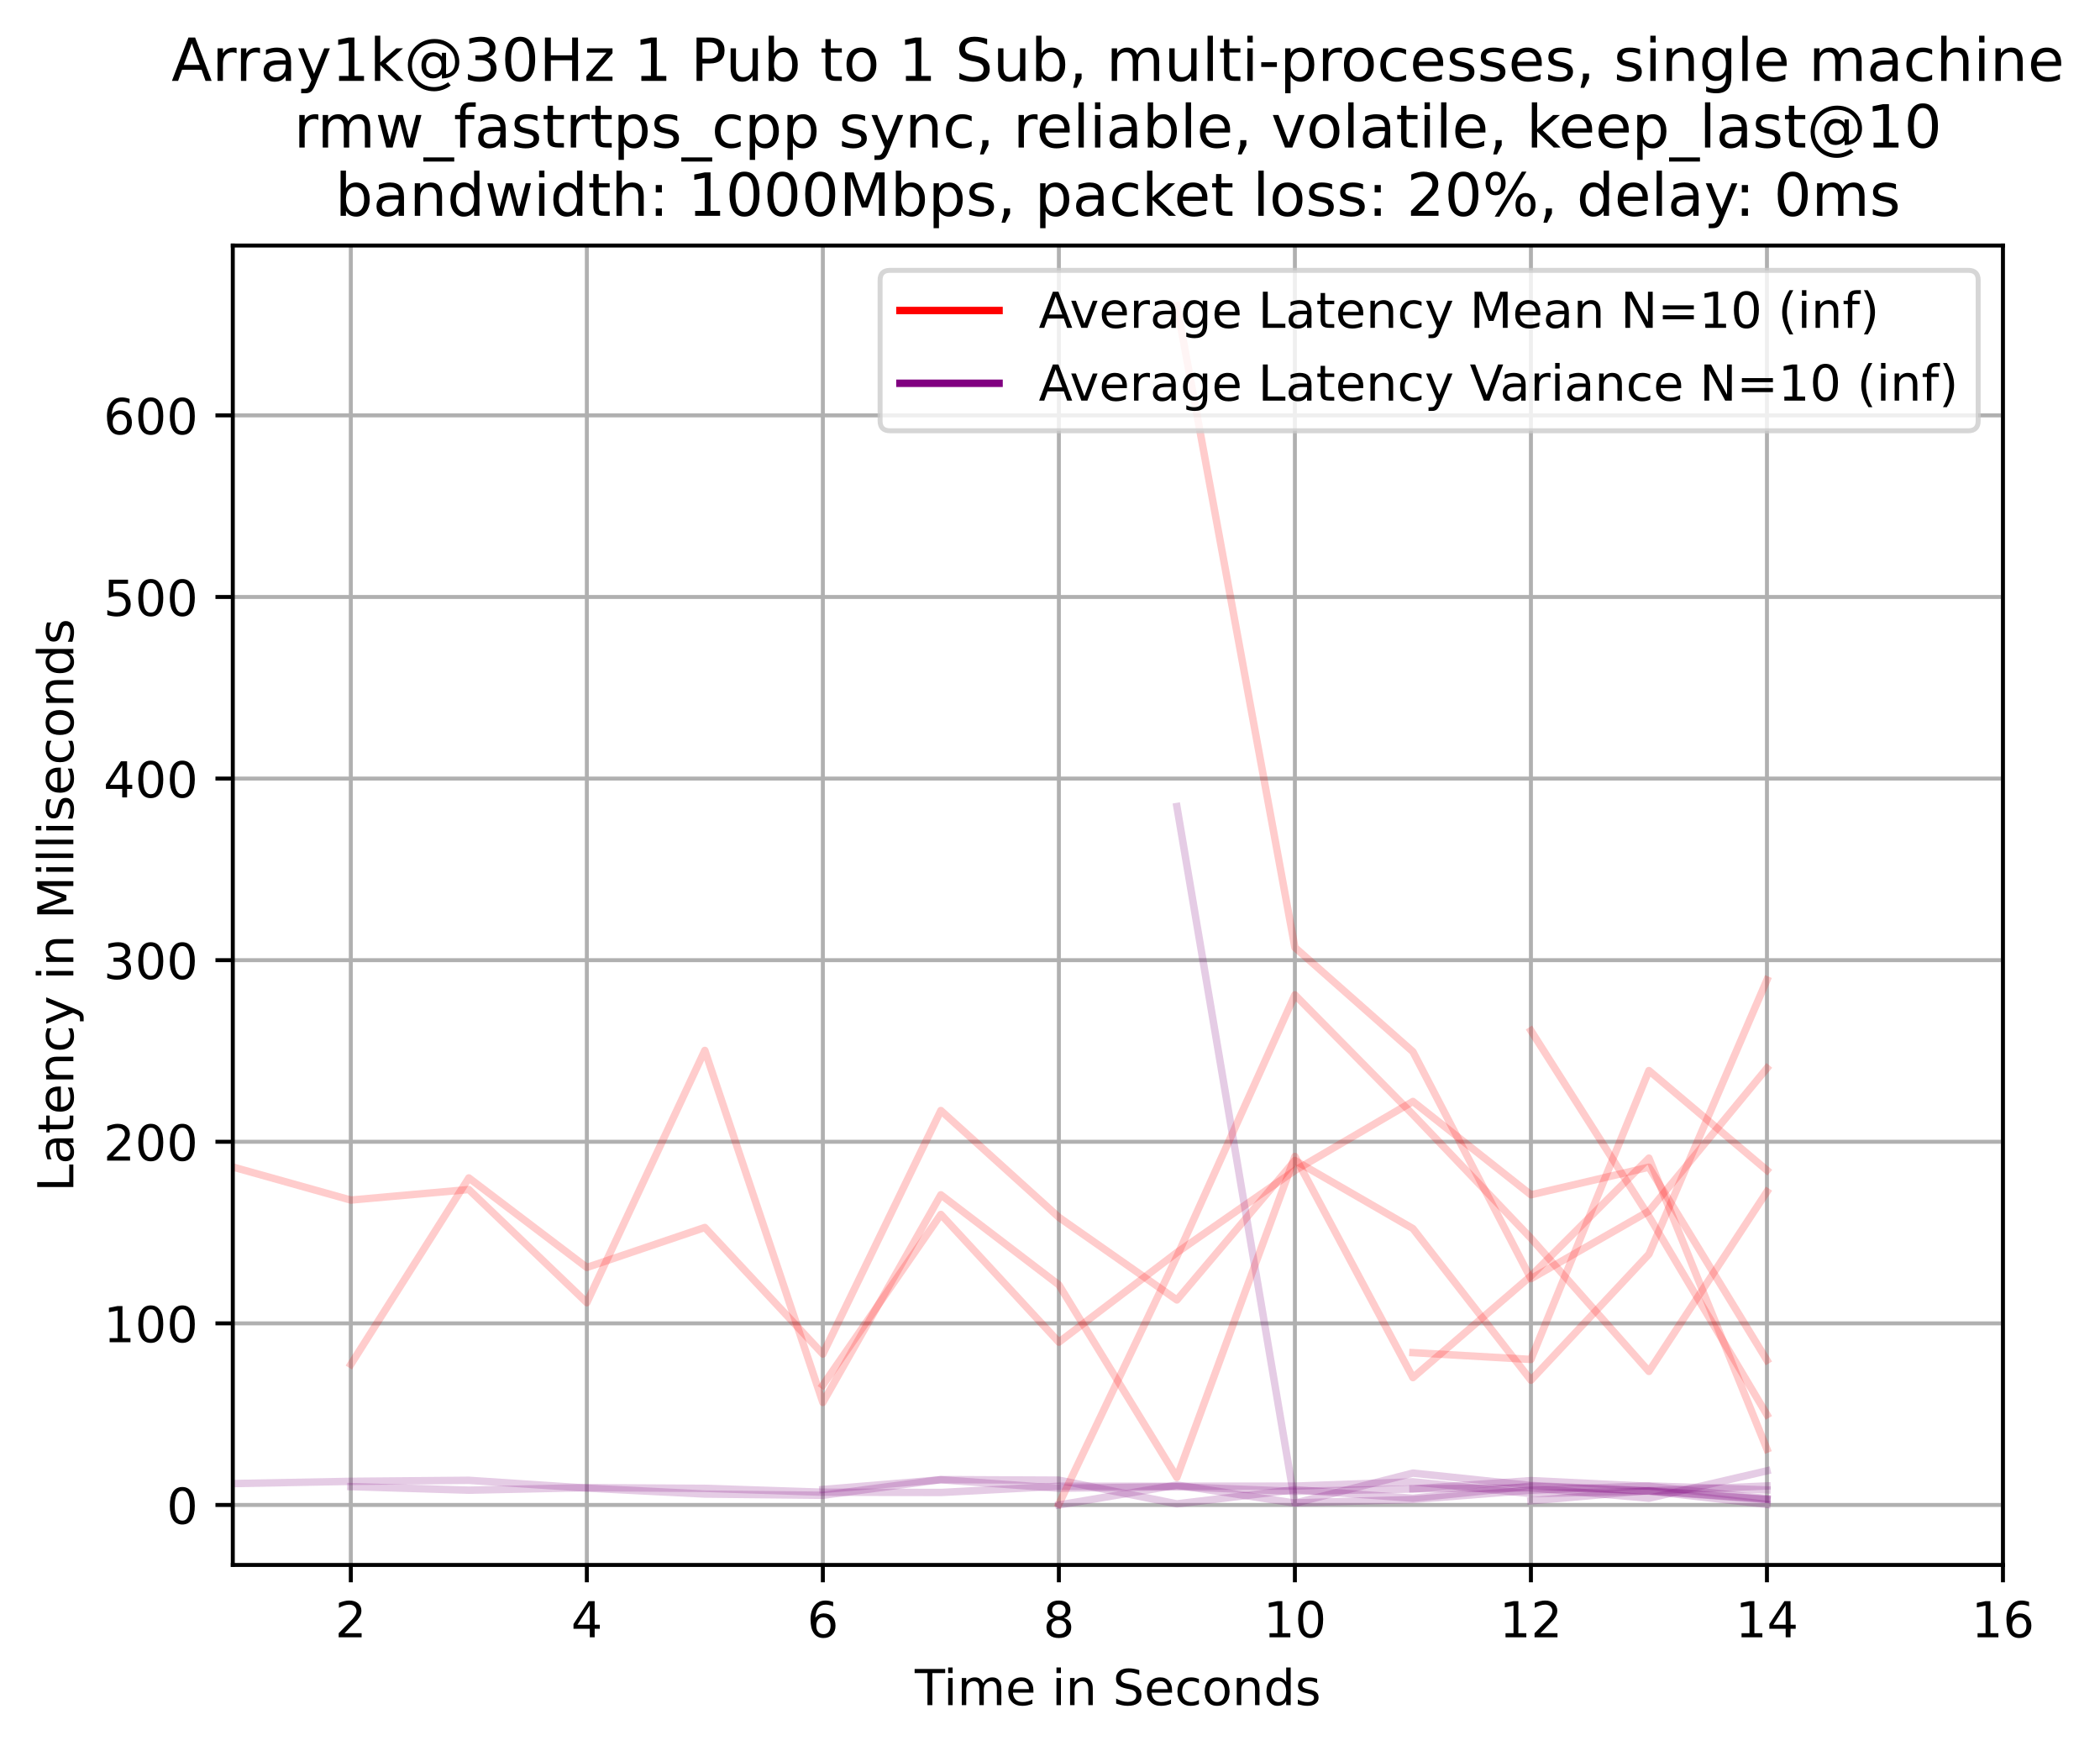 <?xml version="1.0" encoding="utf-8" standalone="no"?>
<!DOCTYPE svg PUBLIC "-//W3C//DTD SVG 1.1//EN"
  "http://www.w3.org/Graphics/SVG/1.1/DTD/svg11.dtd">
<!-- Created with matplotlib (https://matplotlib.org/) -->
<svg height="353.195pt" version="1.1" viewBox="0 0 423.663 353.195" width="423.663pt" xmlns="http://www.w3.org/2000/svg" xmlns:xlink="http://www.w3.org/1999/xlink">
 <defs>
  <style type="text/css">*{stroke-linecap:butt;stroke-linejoin:round;}</style>
 </defs>
 <g id="figure_1">
  <g id="patch_1">
   <path d="M 0 353.195 
L 423.663 353.195 
L 423.663 0 
L 0 0 
z
" style="fill:#ffffff;"/>
  </g>
  <g id="axes_1">
   <g id="patch_2">
    <path d="M 46.966 315.639 
L 404.086 315.639 
L 404.086 49.527 
L 46.966 49.527 
z
" style="fill:#ffffff;"/>
   </g>
   <g id="matplotlib.axis_1">
    <g id="xtick_1">
     <g id="line2d_1">
      <path clip-path="url(#p20bcaab1b9)" d="M 70.774 315.639 
L 70.774 49.527 
" style="fill:none;stroke:#b0b0b0;stroke-linecap:square;stroke-width:0.8;"/>
     </g>
     <g id="line2d_2">
      <defs>
       <path d="M 0 0 
L 0 3.5 
" id="md59aaf7b77" style="stroke:#000000;stroke-width:0.8;"/>
      </defs>
      <g>
       <use style="stroke:#000000;stroke-width:0.8;" x="70.774" xlink:href="#md59aaf7b77" y="315.639"/>
      </g>
     </g>
     <g id="text_1">
      <!-- 2 -->
      <g transform="translate(67.592 330.237)scale(0.1 -0.1)">
       <defs>
        <path d="M 19.188 8.297 
L 53.609 8.297 
L 53.609 0 
L 7.328 0 
L 7.328 8.297 
Q 12.938 14.109 22.625 23.891 
Q 32.328 33.688 34.812 36.531 
Q 39.547 41.844 41.422 45.531 
Q 43.312 49.219 43.312 52.781 
Q 43.312 58.594 39.234 62.25 
Q 35.156 65.922 28.609 65.922 
Q 23.969 65.922 18.812 64.312 
Q 13.672 62.703 7.812 59.422 
L 7.812 69.391 
Q 13.766 71.781 18.938 73 
Q 24.125 74.219 28.422 74.219 
Q 39.75 74.219 46.484 68.547 
Q 53.219 62.891 53.219 53.422 
Q 53.219 48.922 51.531 44.891 
Q 49.859 40.875 45.406 35.406 
Q 44.188 33.984 37.641 27.219 
Q 31.109 20.453 19.188 8.297 
z
" id="DejaVuSans-50"/>
       </defs>
       <use xlink:href="#DejaVuSans-50"/>
      </g>
     </g>
    </g>
    <g id="xtick_2">
     <g id="line2d_3">
      <path clip-path="url(#p20bcaab1b9)" d="M 118.39 315.639 
L 118.39 49.527 
" style="fill:none;stroke:#b0b0b0;stroke-linecap:square;stroke-width:0.8;"/>
     </g>
     <g id="line2d_4">
      <g>
       <use style="stroke:#000000;stroke-width:0.8;" x="118.39" xlink:href="#md59aaf7b77" y="315.639"/>
      </g>
     </g>
     <g id="text_2">
      <!-- 4 -->
      <g transform="translate(115.208 330.237)scale(0.1 -0.1)">
       <defs>
        <path d="M 37.797 64.312 
L 12.891 25.391 
L 37.797 25.391 
z
M 35.203 72.906 
L 47.609 72.906 
L 47.609 25.391 
L 58.016 25.391 
L 58.016 17.188 
L 47.609 17.188 
L 47.609 0 
L 37.797 0 
L 37.797 17.188 
L 4.891 17.188 
L 4.891 26.703 
z
" id="DejaVuSans-52"/>
       </defs>
       <use xlink:href="#DejaVuSans-52"/>
      </g>
     </g>
    </g>
    <g id="xtick_3">
     <g id="line2d_5">
      <path clip-path="url(#p20bcaab1b9)" d="M 166.006 315.639 
L 166.006 49.527 
" style="fill:none;stroke:#b0b0b0;stroke-linecap:square;stroke-width:0.8;"/>
     </g>
     <g id="line2d_6">
      <g>
       <use style="stroke:#000000;stroke-width:0.8;" x="166.006" xlink:href="#md59aaf7b77" y="315.639"/>
      </g>
     </g>
     <g id="text_3">
      <!-- 6 -->
      <g transform="translate(162.824 330.237)scale(0.1 -0.1)">
       <defs>
        <path d="M 33.016 40.375 
Q 26.375 40.375 22.484 35.828 
Q 18.609 31.297 18.609 23.391 
Q 18.609 15.531 22.484 10.953 
Q 26.375 6.391 33.016 6.391 
Q 39.656 6.391 43.531 10.953 
Q 47.406 15.531 47.406 23.391 
Q 47.406 31.297 43.531 35.828 
Q 39.656 40.375 33.016 40.375 
z
M 52.594 71.297 
L 52.594 62.312 
Q 48.875 64.062 45.094 64.984 
Q 41.312 65.922 37.594 65.922 
Q 27.828 65.922 22.672 59.328 
Q 17.531 52.734 16.797 39.406 
Q 19.672 43.656 24.016 45.922 
Q 28.375 48.188 33.594 48.188 
Q 44.578 48.188 50.953 41.516 
Q 57.328 34.859 57.328 23.391 
Q 57.328 12.156 50.688 5.359 
Q 44.047 -1.422 33.016 -1.422 
Q 20.359 -1.422 13.672 8.266 
Q 6.984 17.969 6.984 36.375 
Q 6.984 53.656 15.188 63.938 
Q 23.391 74.219 37.203 74.219 
Q 40.922 74.219 44.703 73.484 
Q 48.484 72.75 52.594 71.297 
z
" id="DejaVuSans-54"/>
       </defs>
       <use xlink:href="#DejaVuSans-54"/>
      </g>
     </g>
    </g>
    <g id="xtick_4">
     <g id="line2d_7">
      <path clip-path="url(#p20bcaab1b9)" d="M 213.622 315.639 
L 213.622 49.527 
" style="fill:none;stroke:#b0b0b0;stroke-linecap:square;stroke-width:0.8;"/>
     </g>
     <g id="line2d_8">
      <g>
       <use style="stroke:#000000;stroke-width:0.8;" x="213.622" xlink:href="#md59aaf7b77" y="315.639"/>
      </g>
     </g>
     <g id="text_4">
      <!-- 8 -->
      <g transform="translate(210.44 330.237)scale(0.1 -0.1)">
       <defs>
        <path d="M 31.781 34.625 
Q 24.75 34.625 20.719 30.859 
Q 16.703 27.094 16.703 20.516 
Q 16.703 13.922 20.719 10.156 
Q 24.75 6.391 31.781 6.391 
Q 38.812 6.391 42.859 10.172 
Q 46.922 13.969 46.922 20.516 
Q 46.922 27.094 42.891 30.859 
Q 38.875 34.625 31.781 34.625 
z
M 21.922 38.812 
Q 15.578 40.375 12.031 44.719 
Q 8.5 49.078 8.5 55.328 
Q 8.5 64.062 14.719 69.141 
Q 20.953 74.219 31.781 74.219 
Q 42.672 74.219 48.875 69.141 
Q 55.078 64.062 55.078 55.328 
Q 55.078 49.078 51.531 44.719 
Q 48 40.375 41.703 38.812 
Q 48.828 37.156 52.797 32.312 
Q 56.781 27.484 56.781 20.516 
Q 56.781 9.906 50.312 4.234 
Q 43.844 -1.422 31.781 -1.422 
Q 19.734 -1.422 13.25 4.234 
Q 6.781 9.906 6.781 20.516 
Q 6.781 27.484 10.781 32.312 
Q 14.797 37.156 21.922 38.812 
z
M 18.312 54.391 
Q 18.312 48.734 21.844 45.562 
Q 25.391 42.391 31.781 42.391 
Q 38.141 42.391 41.719 45.562 
Q 45.312 48.734 45.312 54.391 
Q 45.312 60.062 41.719 63.234 
Q 38.141 66.406 31.781 66.406 
Q 25.391 66.406 21.844 63.234 
Q 18.312 60.062 18.312 54.391 
z
" id="DejaVuSans-56"/>
       </defs>
       <use xlink:href="#DejaVuSans-56"/>
      </g>
     </g>
    </g>
    <g id="xtick_5">
     <g id="line2d_9">
      <path clip-path="url(#p20bcaab1b9)" d="M 261.238 315.639 
L 261.238 49.527 
" style="fill:none;stroke:#b0b0b0;stroke-linecap:square;stroke-width:0.8;"/>
     </g>
     <g id="line2d_10">
      <g>
       <use style="stroke:#000000;stroke-width:0.8;" x="261.238" xlink:href="#md59aaf7b77" y="315.639"/>
      </g>
     </g>
     <g id="text_5">
      <!-- 10 -->
      <g transform="translate(254.875 330.237)scale(0.1 -0.1)">
       <defs>
        <path d="M 12.406 8.297 
L 28.516 8.297 
L 28.516 63.922 
L 10.984 60.406 
L 10.984 69.391 
L 28.422 72.906 
L 38.281 72.906 
L 38.281 8.297 
L 54.391 8.297 
L 54.391 0 
L 12.406 0 
z
" id="DejaVuSans-49"/>
        <path d="M 31.781 66.406 
Q 24.172 66.406 20.328 58.906 
Q 16.5 51.422 16.5 36.375 
Q 16.5 21.391 20.328 13.891 
Q 24.172 6.391 31.781 6.391 
Q 39.453 6.391 43.281 13.891 
Q 47.125 21.391 47.125 36.375 
Q 47.125 51.422 43.281 58.906 
Q 39.453 66.406 31.781 66.406 
z
M 31.781 74.219 
Q 44.047 74.219 50.516 64.516 
Q 56.984 54.828 56.984 36.375 
Q 56.984 17.969 50.516 8.266 
Q 44.047 -1.422 31.781 -1.422 
Q 19.531 -1.422 13.062 8.266 
Q 6.594 17.969 6.594 36.375 
Q 6.594 54.828 13.062 64.516 
Q 19.531 74.219 31.781 74.219 
z
" id="DejaVuSans-48"/>
       </defs>
       <use xlink:href="#DejaVuSans-49"/>
       <use x="63.623" xlink:href="#DejaVuSans-48"/>
      </g>
     </g>
    </g>
    <g id="xtick_6">
     <g id="line2d_11">
      <path clip-path="url(#p20bcaab1b9)" d="M 308.854 315.639 
L 308.854 49.527 
" style="fill:none;stroke:#b0b0b0;stroke-linecap:square;stroke-width:0.8;"/>
     </g>
     <g id="line2d_12">
      <g>
       <use style="stroke:#000000;stroke-width:0.8;" x="308.854" xlink:href="#md59aaf7b77" y="315.639"/>
      </g>
     </g>
     <g id="text_6">
      <!-- 12 -->
      <g transform="translate(302.491 330.237)scale(0.1 -0.1)">
       <use xlink:href="#DejaVuSans-49"/>
       <use x="63.623" xlink:href="#DejaVuSans-50"/>
      </g>
     </g>
    </g>
    <g id="xtick_7">
     <g id="line2d_13">
      <path clip-path="url(#p20bcaab1b9)" d="M 356.47 315.639 
L 356.47 49.527 
" style="fill:none;stroke:#b0b0b0;stroke-linecap:square;stroke-width:0.8;"/>
     </g>
     <g id="line2d_14">
      <g>
       <use style="stroke:#000000;stroke-width:0.8;" x="356.47" xlink:href="#md59aaf7b77" y="315.639"/>
      </g>
     </g>
     <g id="text_7">
      <!-- 14 -->
      <g transform="translate(350.107 330.237)scale(0.1 -0.1)">
       <use xlink:href="#DejaVuSans-49"/>
       <use x="63.623" xlink:href="#DejaVuSans-52"/>
      </g>
     </g>
    </g>
    <g id="xtick_8">
     <g id="line2d_15">
      <path clip-path="url(#p20bcaab1b9)" d="M 404.086 315.639 
L 404.086 49.527 
" style="fill:none;stroke:#b0b0b0;stroke-linecap:square;stroke-width:0.8;"/>
     </g>
     <g id="line2d_16">
      <g>
       <use style="stroke:#000000;stroke-width:0.8;" x="404.086" xlink:href="#md59aaf7b77" y="315.639"/>
      </g>
     </g>
     <g id="text_8">
      <!-- 16 -->
      <g transform="translate(397.723 330.237)scale(0.1 -0.1)">
       <use xlink:href="#DejaVuSans-49"/>
       <use x="63.623" xlink:href="#DejaVuSans-54"/>
      </g>
     </g>
    </g>
    <g id="text_9">
     <!-- Time in Seconds -->
     <g transform="translate(184.549 343.915)scale(0.1 -0.1)">
      <defs>
       <path d="M -0.297 72.906 
L 61.375 72.906 
L 61.375 64.594 
L 35.5 64.594 
L 35.5 0 
L 25.594 0 
L 25.594 64.594 
L -0.297 64.594 
z
" id="DejaVuSans-84"/>
       <path d="M 9.422 54.688 
L 18.406 54.688 
L 18.406 0 
L 9.422 0 
z
M 9.422 75.984 
L 18.406 75.984 
L 18.406 64.594 
L 9.422 64.594 
z
" id="DejaVuSans-105"/>
       <path d="M 52 44.188 
Q 55.375 50.25 60.062 53.125 
Q 64.75 56 71.094 56 
Q 79.641 56 84.281 50.016 
Q 88.922 44.047 88.922 33.016 
L 88.922 0 
L 79.891 0 
L 79.891 32.719 
Q 79.891 40.578 77.094 44.375 
Q 74.312 48.188 68.609 48.188 
Q 61.625 48.188 57.562 43.547 
Q 53.516 38.922 53.516 30.906 
L 53.516 0 
L 44.484 0 
L 44.484 32.719 
Q 44.484 40.625 41.703 44.406 
Q 38.922 48.188 33.109 48.188 
Q 26.219 48.188 22.156 43.531 
Q 18.109 38.875 18.109 30.906 
L 18.109 0 
L 9.078 0 
L 9.078 54.688 
L 18.109 54.688 
L 18.109 46.188 
Q 21.188 51.219 25.484 53.609 
Q 29.781 56 35.688 56 
Q 41.656 56 45.828 52.969 
Q 50 49.953 52 44.188 
z
" id="DejaVuSans-109"/>
       <path d="M 56.203 29.594 
L 56.203 25.203 
L 14.891 25.203 
Q 15.484 15.922 20.484 11.062 
Q 25.484 6.203 34.422 6.203 
Q 39.594 6.203 44.453 7.469 
Q 49.312 8.734 54.109 11.281 
L 54.109 2.781 
Q 49.266 0.734 44.188 -0.344 
Q 39.109 -1.422 33.891 -1.422 
Q 20.797 -1.422 13.156 6.188 
Q 5.516 13.812 5.516 26.812 
Q 5.516 40.234 12.766 48.109 
Q 20.016 56 32.328 56 
Q 43.359 56 49.781 48.891 
Q 56.203 41.797 56.203 29.594 
z
M 47.219 32.234 
Q 47.125 39.594 43.094 43.984 
Q 39.062 48.391 32.422 48.391 
Q 24.906 48.391 20.391 44.141 
Q 15.875 39.891 15.188 32.172 
z
" id="DejaVuSans-101"/>
       <path id="DejaVuSans-32"/>
       <path d="M 54.891 33.016 
L 54.891 0 
L 45.906 0 
L 45.906 32.719 
Q 45.906 40.484 42.875 44.328 
Q 39.844 48.188 33.797 48.188 
Q 26.516 48.188 22.312 43.547 
Q 18.109 38.922 18.109 30.906 
L 18.109 0 
L 9.078 0 
L 9.078 54.688 
L 18.109 54.688 
L 18.109 46.188 
Q 21.344 51.125 25.703 53.562 
Q 30.078 56 35.797 56 
Q 45.219 56 50.047 50.172 
Q 54.891 44.344 54.891 33.016 
z
" id="DejaVuSans-110"/>
       <path d="M 53.516 70.516 
L 53.516 60.891 
Q 47.906 63.578 42.922 64.891 
Q 37.938 66.219 33.297 66.219 
Q 25.25 66.219 20.875 63.094 
Q 16.5 59.969 16.5 54.203 
Q 16.5 49.359 19.406 46.891 
Q 22.312 44.438 30.422 42.922 
L 36.375 41.703 
Q 47.406 39.594 52.656 34.297 
Q 57.906 29 57.906 20.125 
Q 57.906 9.516 50.797 4.047 
Q 43.703 -1.422 29.984 -1.422 
Q 24.812 -1.422 18.969 -0.25 
Q 13.141 0.922 6.891 3.219 
L 6.891 13.375 
Q 12.891 10.016 18.656 8.297 
Q 24.422 6.594 29.984 6.594 
Q 38.422 6.594 43.016 9.906 
Q 47.609 13.234 47.609 19.391 
Q 47.609 24.75 44.312 27.781 
Q 41.016 30.812 33.5 32.328 
L 27.484 33.5 
Q 16.453 35.688 11.516 40.375 
Q 6.594 45.062 6.594 53.422 
Q 6.594 63.094 13.406 68.656 
Q 20.219 74.219 32.172 74.219 
Q 37.312 74.219 42.625 73.281 
Q 47.953 72.359 53.516 70.516 
z
" id="DejaVuSans-83"/>
       <path d="M 48.781 52.594 
L 48.781 44.188 
Q 44.969 46.297 41.141 47.344 
Q 37.312 48.391 33.406 48.391 
Q 24.656 48.391 19.812 42.844 
Q 14.984 37.312 14.984 27.297 
Q 14.984 17.281 19.812 11.734 
Q 24.656 6.203 33.406 6.203 
Q 37.312 6.203 41.141 7.25 
Q 44.969 8.297 48.781 10.406 
L 48.781 2.094 
Q 45.016 0.344 40.984 -0.531 
Q 36.969 -1.422 32.422 -1.422 
Q 20.062 -1.422 12.781 6.344 
Q 5.516 14.109 5.516 27.297 
Q 5.516 40.672 12.859 48.328 
Q 20.219 56 33.016 56 
Q 37.156 56 41.109 55.141 
Q 45.062 54.297 48.781 52.594 
z
" id="DejaVuSans-99"/>
       <path d="M 30.609 48.391 
Q 23.391 48.391 19.188 42.75 
Q 14.984 37.109 14.984 27.297 
Q 14.984 17.484 19.156 11.844 
Q 23.344 6.203 30.609 6.203 
Q 37.797 6.203 41.984 11.859 
Q 46.188 17.531 46.188 27.297 
Q 46.188 37.016 41.984 42.703 
Q 37.797 48.391 30.609 48.391 
z
M 30.609 56 
Q 42.328 56 49.016 48.375 
Q 55.719 40.766 55.719 27.297 
Q 55.719 13.875 49.016 6.219 
Q 42.328 -1.422 30.609 -1.422 
Q 18.844 -1.422 12.172 6.219 
Q 5.516 13.875 5.516 27.297 
Q 5.516 40.766 12.172 48.375 
Q 18.844 56 30.609 56 
z
" id="DejaVuSans-111"/>
       <path d="M 45.406 46.391 
L 45.406 75.984 
L 54.391 75.984 
L 54.391 0 
L 45.406 0 
L 45.406 8.203 
Q 42.578 3.328 38.25 0.953 
Q 33.938 -1.422 27.875 -1.422 
Q 17.969 -1.422 11.734 6.484 
Q 5.516 14.406 5.516 27.297 
Q 5.516 40.188 11.734 48.094 
Q 17.969 56 27.875 56 
Q 33.938 56 38.25 53.625 
Q 42.578 51.266 45.406 46.391 
z
M 14.797 27.297 
Q 14.797 17.391 18.875 11.75 
Q 22.953 6.109 30.078 6.109 
Q 37.203 6.109 41.297 11.75 
Q 45.406 17.391 45.406 27.297 
Q 45.406 37.203 41.297 42.844 
Q 37.203 48.484 30.078 48.484 
Q 22.953 48.484 18.875 42.844 
Q 14.797 37.203 14.797 27.297 
z
" id="DejaVuSans-100"/>
       <path d="M 44.281 53.078 
L 44.281 44.578 
Q 40.484 46.531 36.375 47.5 
Q 32.281 48.484 27.875 48.484 
Q 21.188 48.484 17.844 46.438 
Q 14.5 44.391 14.5 40.281 
Q 14.5 37.156 16.891 35.375 
Q 19.281 33.594 26.516 31.984 
L 29.594 31.297 
Q 39.156 29.25 43.188 25.516 
Q 47.219 21.781 47.219 15.094 
Q 47.219 7.469 41.188 3.016 
Q 35.156 -1.422 24.609 -1.422 
Q 20.219 -1.422 15.453 -0.562 
Q 10.688 0.297 5.422 2 
L 5.422 11.281 
Q 10.406 8.688 15.234 7.391 
Q 20.062 6.109 24.812 6.109 
Q 31.156 6.109 34.562 8.281 
Q 37.984 10.453 37.984 14.406 
Q 37.984 18.062 35.516 20.016 
Q 33.062 21.969 24.703 23.781 
L 21.578 24.516 
Q 13.234 26.266 9.516 29.906 
Q 5.812 33.547 5.812 39.891 
Q 5.812 47.609 11.281 51.797 
Q 16.75 56 26.812 56 
Q 31.781 56 36.172 55.266 
Q 40.578 54.547 44.281 53.078 
z
" id="DejaVuSans-115"/>
      </defs>
      <use xlink:href="#DejaVuSans-84"/>
      <use x="57.959" xlink:href="#DejaVuSans-105"/>
      <use x="85.742" xlink:href="#DejaVuSans-109"/>
      <use x="183.154" xlink:href="#DejaVuSans-101"/>
      <use x="244.678" xlink:href="#DejaVuSans-32"/>
      <use x="276.465" xlink:href="#DejaVuSans-105"/>
      <use x="304.248" xlink:href="#DejaVuSans-110"/>
      <use x="367.627" xlink:href="#DejaVuSans-32"/>
      <use x="399.414" xlink:href="#DejaVuSans-83"/>
      <use x="462.891" xlink:href="#DejaVuSans-101"/>
      <use x="524.414" xlink:href="#DejaVuSans-99"/>
      <use x="579.395" xlink:href="#DejaVuSans-111"/>
      <use x="640.576" xlink:href="#DejaVuSans-110"/>
      <use x="703.955" xlink:href="#DejaVuSans-100"/>
      <use x="767.432" xlink:href="#DejaVuSans-115"/>
     </g>
    </g>
   </g>
   <g id="matplotlib.axis_2">
    <g id="ytick_1">
     <g id="line2d_17">
      <path clip-path="url(#p20bcaab1b9)" d="M 46.966 303.543 
L 404.086 303.543 
" style="fill:none;stroke:#b0b0b0;stroke-linecap:square;stroke-width:0.8;"/>
     </g>
     <g id="line2d_18">
      <defs>
       <path d="M 0 0 
L -3.5 0 
" id="mbd197039d2" style="stroke:#000000;stroke-width:0.8;"/>
      </defs>
      <g>
       <use style="stroke:#000000;stroke-width:0.8;" x="46.966" xlink:href="#mbd197039d2" y="303.543"/>
      </g>
     </g>
     <g id="text_10">
      <!-- 0 -->
      <g transform="translate(33.603 307.342)scale(0.1 -0.1)">
       <use xlink:href="#DejaVuSans-48"/>
      </g>
     </g>
    </g>
    <g id="ytick_2">
     <g id="line2d_19">
      <path clip-path="url(#p20bcaab1b9)" d="M 46.966 266.916 
L 404.086 266.916 
" style="fill:none;stroke:#b0b0b0;stroke-linecap:square;stroke-width:0.8;"/>
     </g>
     <g id="line2d_20">
      <g>
       <use style="stroke:#000000;stroke-width:0.8;" x="46.966" xlink:href="#mbd197039d2" y="266.916"/>
      </g>
     </g>
     <g id="text_11">
      <!-- 100 -->
      <g transform="translate(20.878 270.715)scale(0.1 -0.1)">
       <use xlink:href="#DejaVuSans-49"/>
       <use x="63.623" xlink:href="#DejaVuSans-48"/>
       <use x="127.246" xlink:href="#DejaVuSans-48"/>
      </g>
     </g>
    </g>
    <g id="ytick_3">
     <g id="line2d_21">
      <path clip-path="url(#p20bcaab1b9)" d="M 46.966 230.289 
L 404.086 230.289 
" style="fill:none;stroke:#b0b0b0;stroke-linecap:square;stroke-width:0.8;"/>
     </g>
     <g id="line2d_22">
      <g>
       <use style="stroke:#000000;stroke-width:0.8;" x="46.966" xlink:href="#mbd197039d2" y="230.289"/>
      </g>
     </g>
     <g id="text_12">
      <!-- 200 -->
      <g transform="translate(20.878 234.088)scale(0.1 -0.1)">
       <use xlink:href="#DejaVuSans-50"/>
       <use x="63.623" xlink:href="#DejaVuSans-48"/>
       <use x="127.246" xlink:href="#DejaVuSans-48"/>
      </g>
     </g>
    </g>
    <g id="ytick_4">
     <g id="line2d_23">
      <path clip-path="url(#p20bcaab1b9)" d="M 46.966 193.662 
L 404.086 193.662 
" style="fill:none;stroke:#b0b0b0;stroke-linecap:square;stroke-width:0.8;"/>
     </g>
     <g id="line2d_24">
      <g>
       <use style="stroke:#000000;stroke-width:0.8;" x="46.966" xlink:href="#mbd197039d2" y="193.662"/>
      </g>
     </g>
     <g id="text_13">
      <!-- 300 -->
      <g transform="translate(20.878 197.461)scale(0.1 -0.1)">
       <defs>
        <path d="M 40.578 39.312 
Q 47.656 37.797 51.625 33 
Q 55.609 28.219 55.609 21.188 
Q 55.609 10.406 48.188 4.484 
Q 40.766 -1.422 27.094 -1.422 
Q 22.516 -1.422 17.656 -0.516 
Q 12.797 0.391 7.625 2.203 
L 7.625 11.719 
Q 11.719 9.328 16.594 8.109 
Q 21.484 6.891 26.812 6.891 
Q 36.078 6.891 40.938 10.547 
Q 45.797 14.203 45.797 21.188 
Q 45.797 27.641 41.281 31.266 
Q 36.766 34.906 28.719 34.906 
L 20.219 34.906 
L 20.219 43.016 
L 29.109 43.016 
Q 36.375 43.016 40.234 45.922 
Q 44.094 48.828 44.094 54.297 
Q 44.094 59.906 40.109 62.906 
Q 36.141 65.922 28.719 65.922 
Q 24.656 65.922 20.016 65.031 
Q 15.375 64.156 9.812 62.312 
L 9.812 71.094 
Q 15.438 72.656 20.344 73.438 
Q 25.25 74.219 29.594 74.219 
Q 40.828 74.219 47.359 69.109 
Q 53.906 64.016 53.906 55.328 
Q 53.906 49.266 50.438 45.094 
Q 46.969 40.922 40.578 39.312 
z
" id="DejaVuSans-51"/>
       </defs>
       <use xlink:href="#DejaVuSans-51"/>
       <use x="63.623" xlink:href="#DejaVuSans-48"/>
       <use x="127.246" xlink:href="#DejaVuSans-48"/>
      </g>
     </g>
    </g>
    <g id="ytick_5">
     <g id="line2d_25">
      <path clip-path="url(#p20bcaab1b9)" d="M 46.966 157.035 
L 404.086 157.035 
" style="fill:none;stroke:#b0b0b0;stroke-linecap:square;stroke-width:0.8;"/>
     </g>
     <g id="line2d_26">
      <g>
       <use style="stroke:#000000;stroke-width:0.8;" x="46.966" xlink:href="#mbd197039d2" y="157.035"/>
      </g>
     </g>
     <g id="text_14">
      <!-- 400 -->
      <g transform="translate(20.878 160.835)scale(0.1 -0.1)">
       <use xlink:href="#DejaVuSans-52"/>
       <use x="63.623" xlink:href="#DejaVuSans-48"/>
       <use x="127.246" xlink:href="#DejaVuSans-48"/>
      </g>
     </g>
    </g>
    <g id="ytick_6">
     <g id="line2d_27">
      <path clip-path="url(#p20bcaab1b9)" d="M 46.966 120.409 
L 404.086 120.409 
" style="fill:none;stroke:#b0b0b0;stroke-linecap:square;stroke-width:0.8;"/>
     </g>
     <g id="line2d_28">
      <g>
       <use style="stroke:#000000;stroke-width:0.8;" x="46.966" xlink:href="#mbd197039d2" y="120.409"/>
      </g>
     </g>
     <g id="text_15">
      <!-- 500 -->
      <g transform="translate(20.878 124.208)scale(0.1 -0.1)">
       <defs>
        <path d="M 10.797 72.906 
L 49.516 72.906 
L 49.516 64.594 
L 19.828 64.594 
L 19.828 46.734 
Q 21.969 47.469 24.109 47.828 
Q 26.266 48.188 28.422 48.188 
Q 40.625 48.188 47.75 41.5 
Q 54.891 34.812 54.891 23.391 
Q 54.891 11.625 47.562 5.094 
Q 40.234 -1.422 26.906 -1.422 
Q 22.312 -1.422 17.547 -0.641 
Q 12.797 0.141 7.719 1.703 
L 7.719 11.625 
Q 12.109 9.234 16.797 8.062 
Q 21.484 6.891 26.703 6.891 
Q 35.156 6.891 40.078 11.328 
Q 45.016 15.766 45.016 23.391 
Q 45.016 31 40.078 35.438 
Q 35.156 39.891 26.703 39.891 
Q 22.75 39.891 18.812 39.016 
Q 14.891 38.141 10.797 36.281 
z
" id="DejaVuSans-53"/>
       </defs>
       <use xlink:href="#DejaVuSans-53"/>
       <use x="63.623" xlink:href="#DejaVuSans-48"/>
       <use x="127.246" xlink:href="#DejaVuSans-48"/>
      </g>
     </g>
    </g>
    <g id="ytick_7">
     <g id="line2d_29">
      <path clip-path="url(#p20bcaab1b9)" d="M 46.966 83.782 
L 404.086 83.782 
" style="fill:none;stroke:#b0b0b0;stroke-linecap:square;stroke-width:0.8;"/>
     </g>
     <g id="line2d_30">
      <g>
       <use style="stroke:#000000;stroke-width:0.8;" x="46.966" xlink:href="#mbd197039d2" y="83.782"/>
      </g>
     </g>
     <g id="text_16">
      <!-- 600 -->
      <g transform="translate(20.878 87.581)scale(0.1 -0.1)">
       <use xlink:href="#DejaVuSans-54"/>
       <use x="63.623" xlink:href="#DejaVuSans-48"/>
       <use x="127.246" xlink:href="#DejaVuSans-48"/>
      </g>
     </g>
    </g>
    <g id="text_17">
     <!-- Latency in Milliseconds -->
     <g transform="translate(14.798 240.39)rotate(-90)scale(0.1 -0.1)">
      <defs>
       <path d="M 9.812 72.906 
L 19.672 72.906 
L 19.672 8.297 
L 55.172 8.297 
L 55.172 0 
L 9.812 0 
z
" id="DejaVuSans-76"/>
       <path d="M 34.281 27.484 
Q 23.391 27.484 19.188 25 
Q 14.984 22.516 14.984 16.5 
Q 14.984 11.719 18.141 8.906 
Q 21.297 6.109 26.703 6.109 
Q 34.188 6.109 38.703 11.406 
Q 43.219 16.703 43.219 25.484 
L 43.219 27.484 
z
M 52.203 31.203 
L 52.203 0 
L 43.219 0 
L 43.219 8.297 
Q 40.141 3.328 35.547 0.953 
Q 30.953 -1.422 24.312 -1.422 
Q 15.922 -1.422 10.953 3.297 
Q 6 8.016 6 15.922 
Q 6 25.141 12.172 29.828 
Q 18.359 34.516 30.609 34.516 
L 43.219 34.516 
L 43.219 35.406 
Q 43.219 41.609 39.141 45 
Q 35.062 48.391 27.688 48.391 
Q 23 48.391 18.547 47.266 
Q 14.109 46.141 10.016 43.891 
L 10.016 52.203 
Q 14.938 54.109 19.578 55.047 
Q 24.219 56 28.609 56 
Q 40.484 56 46.344 49.844 
Q 52.203 43.703 52.203 31.203 
z
" id="DejaVuSans-97"/>
       <path d="M 18.312 70.219 
L 18.312 54.688 
L 36.812 54.688 
L 36.812 47.703 
L 18.312 47.703 
L 18.312 18.016 
Q 18.312 11.328 20.141 9.422 
Q 21.969 7.516 27.594 7.516 
L 36.812 7.516 
L 36.812 0 
L 27.594 0 
Q 17.188 0 13.234 3.875 
Q 9.281 7.766 9.281 18.016 
L 9.281 47.703 
L 2.688 47.703 
L 2.688 54.688 
L 9.281 54.688 
L 9.281 70.219 
z
" id="DejaVuSans-116"/>
       <path d="M 32.172 -5.078 
Q 28.375 -14.844 24.75 -17.812 
Q 21.141 -20.797 15.094 -20.797 
L 7.906 -20.797 
L 7.906 -13.281 
L 13.188 -13.281 
Q 16.891 -13.281 18.938 -11.516 
Q 21 -9.766 23.484 -3.219 
L 25.094 0.875 
L 2.984 54.688 
L 12.5 54.688 
L 29.594 11.922 
L 46.688 54.688 
L 56.203 54.688 
z
" id="DejaVuSans-121"/>
       <path d="M 9.812 72.906 
L 24.516 72.906 
L 43.109 23.297 
L 61.812 72.906 
L 76.516 72.906 
L 76.516 0 
L 66.891 0 
L 66.891 64.016 
L 48.094 14.016 
L 38.188 14.016 
L 19.391 64.016 
L 19.391 0 
L 9.812 0 
z
" id="DejaVuSans-77"/>
       <path d="M 9.422 75.984 
L 18.406 75.984 
L 18.406 0 
L 9.422 0 
z
" id="DejaVuSans-108"/>
      </defs>
      <use xlink:href="#DejaVuSans-76"/>
      <use x="55.713" xlink:href="#DejaVuSans-97"/>
      <use x="116.992" xlink:href="#DejaVuSans-116"/>
      <use x="156.201" xlink:href="#DejaVuSans-101"/>
      <use x="217.725" xlink:href="#DejaVuSans-110"/>
      <use x="281.104" xlink:href="#DejaVuSans-99"/>
      <use x="336.084" xlink:href="#DejaVuSans-121"/>
      <use x="395.264" xlink:href="#DejaVuSans-32"/>
      <use x="427.051" xlink:href="#DejaVuSans-105"/>
      <use x="454.834" xlink:href="#DejaVuSans-110"/>
      <use x="518.213" xlink:href="#DejaVuSans-32"/>
      <use x="550" xlink:href="#DejaVuSans-77"/>
      <use x="636.279" xlink:href="#DejaVuSans-105"/>
      <use x="664.062" xlink:href="#DejaVuSans-108"/>
      <use x="691.846" xlink:href="#DejaVuSans-108"/>
      <use x="719.629" xlink:href="#DejaVuSans-105"/>
      <use x="747.412" xlink:href="#DejaVuSans-115"/>
      <use x="799.512" xlink:href="#DejaVuSans-101"/>
      <use x="861.035" xlink:href="#DejaVuSans-99"/>
      <use x="916.016" xlink:href="#DejaVuSans-111"/>
      <use x="977.197" xlink:href="#DejaVuSans-110"/>
      <use x="1040.576" xlink:href="#DejaVuSans-100"/>
      <use x="1104.053" xlink:href="#DejaVuSans-115"/>
     </g>
    </g>
   </g>
   <g id="line2d_31">
    <path clip-path="url(#p20bcaab1b9)" d="M 285.046 272.82 
L 308.854 274.19 
L 332.662 215.931 
L 356.47 236.039 
" style="fill:none;stroke:#ff0000;stroke-linecap:square;stroke-opacity:0.2;stroke-width:1.5;"/>
   </g>
   <g id="line2d_32">
    <path clip-path="url(#p20bcaab1b9)" d="M 285.046 300.284 
L 308.854 300.096 
L 332.662 302.186 
L 356.47 296.653 
" style="fill:none;stroke:#800080;stroke-linecap:square;stroke-opacity:0.2;stroke-width:1.5;"/>
   </g>
   <g id="line2d_33">
    <path clip-path="url(#p20bcaab1b9)" d="M 166.006 279.369 
L 189.814 244.94 
L 213.622 270.703 
L 237.43 252.631 
L 261.238 236.076 
L 285.046 222.158 
L 308.854 240.984 
L 332.662 235.417 
L 356.47 274.351 
" style="fill:none;stroke:#ff0000;stroke-linecap:square;stroke-opacity:0.2;stroke-width:1.5;"/>
   </g>
   <g id="line2d_34">
    <path clip-path="url(#p20bcaab1b9)" d="M 166.006 300.425 
L 189.814 298.455 
L 213.622 300.17 
L 237.43 299.858 
L 261.238 300.794 
L 285.046 300.319 
L 308.854 298.627 
L 332.662 299.777 
L 356.47 302.248 
" style="fill:none;stroke:#800080;stroke-linecap:square;stroke-opacity:0.2;stroke-width:1.5;"/>
   </g>
   <g id="line2d_35">
    <path clip-path="url(#p20bcaab1b9)" d="M 0 0 
" style="fill:none;stroke:#ff0000;stroke-linecap:square;stroke-opacity:0.2;stroke-width:1.5;"/>
   </g>
   <g id="line2d_36">
    <path clip-path="url(#p20bcaab1b9)" d="M 0 0 
" style="fill:none;stroke:#800080;stroke-linecap:square;stroke-opacity:0.2;stroke-width:1.5;"/>
   </g>
   <g id="line2d_37">
    <path clip-path="url(#p20bcaab1b9)" d="M 189.814 263.876 
M 237.43 61.623 
L 261.238 191.098 
L 285.046 212.122 
L 308.854 257.906 
L 332.662 244.28 
L 356.47 215.455 
" style="fill:none;stroke:#ff0000;stroke-linecap:square;stroke-opacity:0.2;stroke-width:1.5;"/>
   </g>
   <g id="line2d_38">
    <path clip-path="url(#p20bcaab1b9)" d="M 189.814 300.189 
M 237.43 162.676 
L 261.238 303.114 
L 285.046 302.439 
L 308.854 300.567 
L 332.662 299.693 
L 356.47 300.512 
" style="fill:none;stroke:#800080;stroke-linecap:square;stroke-opacity:0.2;stroke-width:1.5;"/>
   </g>
   <g id="line2d_39">
    <path clip-path="url(#p20bcaab1b9)" d="M 0 0 
" style="fill:none;stroke:#ff0000;stroke-linecap:square;stroke-opacity:0.2;stroke-width:1.5;"/>
   </g>
   <g id="line2d_40">
    <path clip-path="url(#p20bcaab1b9)" d="M 0 0 
" style="fill:none;stroke:#800080;stroke-linecap:square;stroke-opacity:0.2;stroke-width:1.5;"/>
   </g>
   <g id="line2d_41">
    <path clip-path="url(#p20bcaab1b9)" d="M 308.854 207.873 
L 332.662 245.306 
L 356.47 285.335 
" style="fill:none;stroke:#ff0000;stroke-linecap:square;stroke-opacity:0.2;stroke-width:1.5;"/>
   </g>
   <g id="line2d_42">
    <path clip-path="url(#p20bcaab1b9)" d="M 308.854 302.712 
L 332.662 300.623 
L 356.47 302.396 
" style="fill:none;stroke:#800080;stroke-linecap:square;stroke-opacity:0.2;stroke-width:1.5;"/>
   </g>
   <g id="line2d_43">
    <path clip-path="url(#p20bcaab1b9)" d="M 70.774 275.19 
L 94.582 237.578 
L 118.39 255.635 
L 142.198 247.577 
L 166.006 273.098 
L 189.814 223.989 
L 213.622 245.526 
L 237.43 262.191 
L 261.238 234.062 
L 285.046 247.797 
L 308.854 278.376 
L 332.662 252.961 
L 356.47 197.655 
" style="fill:none;stroke:#ff0000;stroke-linecap:square;stroke-opacity:0.2;stroke-width:1.5;"/>
   </g>
   <g id="line2d_44">
    <path clip-path="url(#p20bcaab1b9)" d="M 70.774 299.84 
L 94.582 300.561 
L 118.39 300.052 
L 142.198 300.19 
L 166.006 300.967 
L 189.814 301.025 
L 213.622 299.766 
L 237.43 299.763 
L 261.238 299.744 
L 285.046 298.873 
L 308.854 301.246 
L 332.662 300.745 
L 356.47 302.452 
" style="fill:none;stroke:#800080;stroke-linecap:square;stroke-opacity:0.2;stroke-width:1.5;"/>
   </g>
   <g id="line2d_45">
    <path clip-path="url(#p20bcaab1b9)" d="M 0 0 
" style="fill:none;stroke:#ff0000;stroke-linecap:square;stroke-opacity:0.2;stroke-width:1.5;"/>
   </g>
   <g id="line2d_46">
    <path clip-path="url(#p20bcaab1b9)" d="M 0 0 
" style="fill:none;stroke:#800080;stroke-linecap:square;stroke-opacity:0.2;stroke-width:1.5;"/>
   </g>
   <g id="line2d_47">
    <path clip-path="url(#p20bcaab1b9)" d="M 23.158 243.145 
L 46.966 235.38 
L 70.774 242.046 
L 94.582 239.922 
L 118.39 262.74 
L 142.198 211.866 
L 166.006 282.863 
L 189.814 240.984 
L 213.622 259.151 
L 237.43 297.979 
L 261.238 233.256 
L 285.046 277.856 
L 308.854 257.356 
L 332.662 233.585 
L 356.47 292.273 
" style="fill:none;stroke:#ff0000;stroke-linecap:square;stroke-opacity:0.2;stroke-width:1.5;"/>
   </g>
   <g id="line2d_48">
    <path clip-path="url(#p20bcaab1b9)" d="M 23.158 298.078 
L 46.966 299.228 
L 70.774 298.777 
L 94.582 298.569 
L 118.39 300.144 
L 142.198 301.341 
L 166.006 301.589 
L 189.814 298.43 
L 213.622 298.539 
L 237.43 303.321 
L 261.238 300.459 
L 285.046 302.184 
L 308.854 299.737 
L 332.662 300.733 
L 356.47 303.43 
" style="fill:none;stroke:#800080;stroke-linecap:square;stroke-opacity:0.2;stroke-width:1.5;"/>
   </g>
   <g id="line2d_49">
    <path clip-path="url(#p20bcaab1b9)" d="M 213.622 303.375 
L 237.43 253.437 
L 261.238 200.658 
L 285.046 224.795 
L 308.854 249.738 
L 332.662 276.604 
L 356.47 240.361 
" style="fill:none;stroke:#ff0000;stroke-linecap:square;stroke-opacity:0.2;stroke-width:1.5;"/>
   </g>
   <g id="line2d_50">
    <path clip-path="url(#p20bcaab1b9)" d="M 213.622 303.543 
L 237.43 299.528 
L 261.238 303.173 
L 285.046 297.118 
L 308.854 299.616 
L 332.662 300.7 
L 356.47 299.708 
" style="fill:none;stroke:#800080;stroke-linecap:square;stroke-opacity:0.2;stroke-width:1.5;"/>
   </g>
   <g id="line2d_51">
    <path clip-path="url(#p20bcaab1b9)" d="M 0 0 
" style="fill:none;stroke:#ff0000;stroke-linecap:square;stroke-width:1.5;"/>
   </g>
   <g id="line2d_52">
    <path clip-path="url(#p20bcaab1b9)" d="M 0 0 
" style="fill:none;stroke:#ff0000;stroke-dasharray:5.55,2.4;stroke-dashoffset:0;stroke-width:1.5;"/>
   </g>
   <g id="line2d_53">
    <path clip-path="url(#p20bcaab1b9)" d="M 0 0 
" style="fill:none;stroke:#800080;stroke-linecap:square;stroke-width:1.5;"/>
   </g>
   <g id="line2d_54">
    <path clip-path="url(#p20bcaab1b9)" d="M 0 0 
" style="fill:none;stroke:#800080;stroke-dasharray:5.55,2.4;stroke-dashoffset:0;stroke-width:1.5;"/>
   </g>
   <g id="patch_3">
    <path d="M 46.966 315.639 
L 46.966 49.527 
" style="fill:none;stroke:#000000;stroke-linecap:square;stroke-linejoin:miter;stroke-width:0.8;"/>
   </g>
   <g id="patch_4">
    <path d="M 404.086 315.639 
L 404.086 49.527 
" style="fill:none;stroke:#000000;stroke-linecap:square;stroke-linejoin:miter;stroke-width:0.8;"/>
   </g>
   <g id="patch_5">
    <path d="M 46.966 315.639 
L 404.086 315.639 
" style="fill:none;stroke:#000000;stroke-linecap:square;stroke-linejoin:miter;stroke-width:0.8;"/>
   </g>
   <g id="patch_6">
    <path d="M 46.966 49.527 
L 404.086 49.527 
" style="fill:none;stroke:#000000;stroke-linecap:square;stroke-linejoin:miter;stroke-width:0.8;"/>
   </g>
   <g id="text_18">
    <!-- Array1k@30Hz 1 Pub to 1 Sub, multi-processes, single machine -->
    <g transform="translate(34.589 16.318)scale(0.12 -0.12)">
     <defs>
      <path d="M 34.188 63.188 
L 20.797 26.906 
L 47.609 26.906 
z
M 28.609 72.906 
L 39.797 72.906 
L 67.578 0 
L 57.328 0 
L 50.688 18.703 
L 17.828 18.703 
L 11.188 0 
L 0.781 0 
z
" id="DejaVuSans-65"/>
      <path d="M 41.109 46.297 
Q 39.594 47.172 37.812 47.578 
Q 36.031 48 33.891 48 
Q 26.266 48 22.188 43.047 
Q 18.109 38.094 18.109 28.812 
L 18.109 0 
L 9.078 0 
L 9.078 54.688 
L 18.109 54.688 
L 18.109 46.188 
Q 20.953 51.172 25.484 53.578 
Q 30.031 56 36.531 56 
Q 37.453 56 38.578 55.875 
Q 39.703 55.766 41.062 55.516 
z
" id="DejaVuSans-114"/>
      <path d="M 9.078 75.984 
L 18.109 75.984 
L 18.109 31.109 
L 44.922 54.688 
L 56.391 54.688 
L 27.391 29.109 
L 57.625 0 
L 45.906 0 
L 18.109 26.703 
L 18.109 0 
L 9.078 0 
z
" id="DejaVuSans-107"/>
      <path d="M 37.203 26.219 
Q 37.203 19.234 40.672 15.25 
Q 44.141 11.281 50.203 11.281 
Q 56.203 11.281 59.641 15.281 
Q 63.094 19.281 63.094 26.219 
Q 63.094 33.062 59.578 37.078 
Q 56.062 41.109 50.094 41.109 
Q 44.188 41.109 40.688 37.109 
Q 37.203 33.109 37.203 26.219 
z
M 63.812 11.625 
Q 60.891 7.859 57.109 6.078 
Q 53.328 4.297 48.297 4.297 
Q 39.891 4.297 34.641 10.375 
Q 29.391 16.453 29.391 26.219 
Q 29.391 35.984 34.656 42.078 
Q 39.938 48.188 48.297 48.188 
Q 53.328 48.188 57.125 46.359 
Q 60.938 44.531 63.812 40.828 
L 63.812 47.219 
L 70.797 47.219 
L 70.797 11.281 
Q 77.938 12.359 81.953 17.797 
Q 85.984 23.25 85.984 31.891 
Q 85.984 37.109 84.438 41.703 
Q 82.906 46.297 79.781 50.203 
Q 74.703 56.594 67.406 59.984 
Q 60.109 63.375 51.516 63.375 
Q 45.516 63.375 39.984 61.781 
Q 34.469 60.203 29.781 57.078 
Q 22.125 52.094 17.797 44.016 
Q 13.484 35.938 13.484 26.516 
Q 13.484 18.75 16.281 11.953 
Q 19.094 5.172 24.422 0 
Q 29.547 -5.078 36.281 -7.734 
Q 43.016 -10.406 50.688 -10.406 
Q 56.984 -10.406 63.062 -8.281 
Q 69.141 -6.156 74.219 -2.203 
L 78.609 -7.625 
Q 72.516 -12.359 65.312 -14.875 
Q 58.109 -17.391 50.688 -17.391 
Q 41.656 -17.391 33.641 -14.188 
Q 25.641 -10.984 19.391 -4.891 
Q 13.141 1.219 9.859 9.25 
Q 6.594 17.281 6.594 26.516 
Q 6.594 35.406 9.906 43.453 
Q 13.234 51.516 19.391 57.625 
Q 25.688 63.812 33.938 67.109 
Q 42.188 70.406 51.422 70.406 
Q 61.766 70.406 70.625 66.156 
Q 79.5 61.922 85.5 54.109 
Q 89.156 49.312 91.078 43.703 
Q 93.016 38.094 93.016 32.078 
Q 93.016 19.234 85.25 11.812 
Q 77.484 4.391 63.812 4.109 
z
" id="DejaVuSans-64"/>
      <path d="M 9.812 72.906 
L 19.672 72.906 
L 19.672 43.016 
L 55.516 43.016 
L 55.516 72.906 
L 65.375 72.906 
L 65.375 0 
L 55.516 0 
L 55.516 34.719 
L 19.672 34.719 
L 19.672 0 
L 9.812 0 
z
" id="DejaVuSans-72"/>
      <path d="M 5.516 54.688 
L 48.188 54.688 
L 48.188 46.484 
L 14.406 7.172 
L 48.188 7.172 
L 48.188 0 
L 4.297 0 
L 4.297 8.203 
L 38.094 47.516 
L 5.516 47.516 
z
" id="DejaVuSans-122"/>
      <path d="M 19.672 64.797 
L 19.672 37.406 
L 32.078 37.406 
Q 38.969 37.406 42.719 40.969 
Q 46.484 44.531 46.484 51.125 
Q 46.484 57.672 42.719 61.234 
Q 38.969 64.797 32.078 64.797 
z
M 9.812 72.906 
L 32.078 72.906 
Q 44.344 72.906 50.609 67.359 
Q 56.891 61.812 56.891 51.125 
Q 56.891 40.328 50.609 34.812 
Q 44.344 29.297 32.078 29.297 
L 19.672 29.297 
L 19.672 0 
L 9.812 0 
z
" id="DejaVuSans-80"/>
      <path d="M 8.5 21.578 
L 8.5 54.688 
L 17.484 54.688 
L 17.484 21.922 
Q 17.484 14.156 20.5 10.266 
Q 23.531 6.391 29.594 6.391 
Q 36.859 6.391 41.078 11.031 
Q 45.312 15.672 45.312 23.688 
L 45.312 54.688 
L 54.297 54.688 
L 54.297 0 
L 45.312 0 
L 45.312 8.406 
Q 42.047 3.422 37.719 1 
Q 33.406 -1.422 27.688 -1.422 
Q 18.266 -1.422 13.375 4.438 
Q 8.5 10.297 8.5 21.578 
z
M 31.109 56 
z
" id="DejaVuSans-117"/>
      <path d="M 48.688 27.297 
Q 48.688 37.203 44.609 42.844 
Q 40.531 48.484 33.406 48.484 
Q 26.266 48.484 22.188 42.844 
Q 18.109 37.203 18.109 27.297 
Q 18.109 17.391 22.188 11.75 
Q 26.266 6.109 33.406 6.109 
Q 40.531 6.109 44.609 11.75 
Q 48.688 17.391 48.688 27.297 
z
M 18.109 46.391 
Q 20.953 51.266 25.266 53.625 
Q 29.594 56 35.594 56 
Q 45.562 56 51.781 48.094 
Q 58.016 40.188 58.016 27.297 
Q 58.016 14.406 51.781 6.484 
Q 45.562 -1.422 35.594 -1.422 
Q 29.594 -1.422 25.266 0.953 
Q 20.953 3.328 18.109 8.203 
L 18.109 0 
L 9.078 0 
L 9.078 75.984 
L 18.109 75.984 
z
" id="DejaVuSans-98"/>
      <path d="M 11.719 12.406 
L 22.016 12.406 
L 22.016 4 
L 14.016 -11.625 
L 7.719 -11.625 
L 11.719 4 
z
" id="DejaVuSans-44"/>
      <path d="M 4.891 31.391 
L 31.203 31.391 
L 31.203 23.391 
L 4.891 23.391 
z
" id="DejaVuSans-45"/>
      <path d="M 18.109 8.203 
L 18.109 -20.797 
L 9.078 -20.797 
L 9.078 54.688 
L 18.109 54.688 
L 18.109 46.391 
Q 20.953 51.266 25.266 53.625 
Q 29.594 56 35.594 56 
Q 45.562 56 51.781 48.094 
Q 58.016 40.188 58.016 27.297 
Q 58.016 14.406 51.781 6.484 
Q 45.562 -1.422 35.594 -1.422 
Q 29.594 -1.422 25.266 0.953 
Q 20.953 3.328 18.109 8.203 
z
M 48.688 27.297 
Q 48.688 37.203 44.609 42.844 
Q 40.531 48.484 33.406 48.484 
Q 26.266 48.484 22.188 42.844 
Q 18.109 37.203 18.109 27.297 
Q 18.109 17.391 22.188 11.75 
Q 26.266 6.109 33.406 6.109 
Q 40.531 6.109 44.609 11.75 
Q 48.688 17.391 48.688 27.297 
z
" id="DejaVuSans-112"/>
      <path d="M 45.406 27.984 
Q 45.406 37.75 41.375 43.109 
Q 37.359 48.484 30.078 48.484 
Q 22.859 48.484 18.828 43.109 
Q 14.797 37.75 14.797 27.984 
Q 14.797 18.266 18.828 12.891 
Q 22.859 7.516 30.078 7.516 
Q 37.359 7.516 41.375 12.891 
Q 45.406 18.266 45.406 27.984 
z
M 54.391 6.781 
Q 54.391 -7.172 48.188 -13.984 
Q 42 -20.797 29.203 -20.797 
Q 24.469 -20.797 20.266 -20.094 
Q 16.062 -19.391 12.109 -17.922 
L 12.109 -9.188 
Q 16.062 -11.328 19.922 -12.344 
Q 23.781 -13.375 27.781 -13.375 
Q 36.625 -13.375 41.016 -8.766 
Q 45.406 -4.156 45.406 5.172 
L 45.406 9.625 
Q 42.625 4.781 38.281 2.391 
Q 33.938 0 27.875 0 
Q 17.828 0 11.672 7.656 
Q 5.516 15.328 5.516 27.984 
Q 5.516 40.672 11.672 48.328 
Q 17.828 56 27.875 56 
Q 33.938 56 38.281 53.609 
Q 42.625 51.219 45.406 46.391 
L 45.406 54.688 
L 54.391 54.688 
z
" id="DejaVuSans-103"/>
      <path d="M 54.891 33.016 
L 54.891 0 
L 45.906 0 
L 45.906 32.719 
Q 45.906 40.484 42.875 44.328 
Q 39.844 48.188 33.797 48.188 
Q 26.516 48.188 22.312 43.547 
Q 18.109 38.922 18.109 30.906 
L 18.109 0 
L 9.078 0 
L 9.078 75.984 
L 18.109 75.984 
L 18.109 46.188 
Q 21.344 51.125 25.703 53.562 
Q 30.078 56 35.797 56 
Q 45.219 56 50.047 50.172 
Q 54.891 44.344 54.891 33.016 
z
" id="DejaVuSans-104"/>
     </defs>
     <use xlink:href="#DejaVuSans-65"/>
     <use x="68.408" xlink:href="#DejaVuSans-114"/>
     <use x="107.771" xlink:href="#DejaVuSans-114"/>
     <use x="148.885" xlink:href="#DejaVuSans-97"/>
     <use x="210.164" xlink:href="#DejaVuSans-121"/>
     <use x="269.344" xlink:href="#DejaVuSans-49"/>
     <use x="332.967" xlink:href="#DejaVuSans-107"/>
     <use x="390.877" xlink:href="#DejaVuSans-64"/>
     <use x="490.877" xlink:href="#DejaVuSans-51"/>
     <use x="554.5" xlink:href="#DejaVuSans-48"/>
     <use x="618.123" xlink:href="#DejaVuSans-72"/>
     <use x="693.318" xlink:href="#DejaVuSans-122"/>
     <use x="745.809" xlink:href="#DejaVuSans-32"/>
     <use x="777.596" xlink:href="#DejaVuSans-49"/>
     <use x="841.219" xlink:href="#DejaVuSans-32"/>
     <use x="873.006" xlink:href="#DejaVuSans-80"/>
     <use x="931.559" xlink:href="#DejaVuSans-117"/>
     <use x="994.938" xlink:href="#DejaVuSans-98"/>
     <use x="1058.414" xlink:href="#DejaVuSans-32"/>
     <use x="1090.201" xlink:href="#DejaVuSans-116"/>
     <use x="1129.41" xlink:href="#DejaVuSans-111"/>
     <use x="1190.592" xlink:href="#DejaVuSans-32"/>
     <use x="1222.379" xlink:href="#DejaVuSans-49"/>
     <use x="1286.002" xlink:href="#DejaVuSans-32"/>
     <use x="1317.789" xlink:href="#DejaVuSans-83"/>
     <use x="1381.266" xlink:href="#DejaVuSans-117"/>
     <use x="1444.645" xlink:href="#DejaVuSans-98"/>
     <use x="1508.121" xlink:href="#DejaVuSans-44"/>
     <use x="1539.908" xlink:href="#DejaVuSans-32"/>
     <use x="1571.695" xlink:href="#DejaVuSans-109"/>
     <use x="1669.107" xlink:href="#DejaVuSans-117"/>
     <use x="1732.486" xlink:href="#DejaVuSans-108"/>
     <use x="1760.27" xlink:href="#DejaVuSans-116"/>
     <use x="1799.479" xlink:href="#DejaVuSans-105"/>
     <use x="1827.262" xlink:href="#DejaVuSans-45"/>
     <use x="1863.346" xlink:href="#DejaVuSans-112"/>
     <use x="1926.822" xlink:href="#DejaVuSans-114"/>
     <use x="1965.686" xlink:href="#DejaVuSans-111"/>
     <use x="2026.867" xlink:href="#DejaVuSans-99"/>
     <use x="2081.848" xlink:href="#DejaVuSans-101"/>
     <use x="2143.371" xlink:href="#DejaVuSans-115"/>
     <use x="2195.471" xlink:href="#DejaVuSans-115"/>
     <use x="2247.57" xlink:href="#DejaVuSans-101"/>
     <use x="2309.094" xlink:href="#DejaVuSans-115"/>
     <use x="2361.193" xlink:href="#DejaVuSans-44"/>
     <use x="2392.98" xlink:href="#DejaVuSans-32"/>
     <use x="2424.768" xlink:href="#DejaVuSans-115"/>
     <use x="2476.867" xlink:href="#DejaVuSans-105"/>
     <use x="2504.65" xlink:href="#DejaVuSans-110"/>
     <use x="2568.029" xlink:href="#DejaVuSans-103"/>
     <use x="2631.506" xlink:href="#DejaVuSans-108"/>
     <use x="2659.289" xlink:href="#DejaVuSans-101"/>
     <use x="2720.812" xlink:href="#DejaVuSans-32"/>
     <use x="2752.6" xlink:href="#DejaVuSans-109"/>
     <use x="2850.012" xlink:href="#DejaVuSans-97"/>
     <use x="2911.291" xlink:href="#DejaVuSans-99"/>
     <use x="2966.271" xlink:href="#DejaVuSans-104"/>
     <use x="3029.65" xlink:href="#DejaVuSans-105"/>
     <use x="3057.434" xlink:href="#DejaVuSans-110"/>
     <use x="3120.812" xlink:href="#DejaVuSans-101"/>
    </g>
    <!-- rmw_fastrtps_cpp sync, reliable, volatile, keep_last@10 -->
    <g transform="translate(59.297 29.756)scale(0.12 -0.12)">
     <defs>
      <path d="M 4.203 54.688 
L 13.188 54.688 
L 24.422 12.016 
L 35.594 54.688 
L 46.188 54.688 
L 57.422 12.016 
L 68.609 54.688 
L 77.594 54.688 
L 63.281 0 
L 52.688 0 
L 40.922 44.828 
L 29.109 0 
L 18.5 0 
z
" id="DejaVuSans-119"/>
      <path d="M 50.984 -16.609 
L 50.984 -23.578 
L -0.984 -23.578 
L -0.984 -16.609 
z
" id="DejaVuSans-95"/>
      <path d="M 37.109 75.984 
L 37.109 68.5 
L 28.516 68.5 
Q 23.688 68.5 21.797 66.547 
Q 19.922 64.594 19.922 59.516 
L 19.922 54.688 
L 34.719 54.688 
L 34.719 47.703 
L 19.922 47.703 
L 19.922 0 
L 10.891 0 
L 10.891 47.703 
L 2.297 47.703 
L 2.297 54.688 
L 10.891 54.688 
L 10.891 58.5 
Q 10.891 67.625 15.141 71.797 
Q 19.391 75.984 28.609 75.984 
z
" id="DejaVuSans-102"/>
      <path d="M 2.984 54.688 
L 12.5 54.688 
L 29.594 8.797 
L 46.688 54.688 
L 56.203 54.688 
L 35.688 0 
L 23.484 0 
z
" id="DejaVuSans-118"/>
     </defs>
     <use xlink:href="#DejaVuSans-114"/>
     <use x="39.363" xlink:href="#DejaVuSans-109"/>
     <use x="136.775" xlink:href="#DejaVuSans-119"/>
     <use x="218.562" xlink:href="#DejaVuSans-95"/>
     <use x="268.562" xlink:href="#DejaVuSans-102"/>
     <use x="303.768" xlink:href="#DejaVuSans-97"/>
     <use x="365.047" xlink:href="#DejaVuSans-115"/>
     <use x="417.146" xlink:href="#DejaVuSans-116"/>
     <use x="456.355" xlink:href="#DejaVuSans-114"/>
     <use x="497.469" xlink:href="#DejaVuSans-116"/>
     <use x="536.678" xlink:href="#DejaVuSans-112"/>
     <use x="600.154" xlink:href="#DejaVuSans-115"/>
     <use x="652.254" xlink:href="#DejaVuSans-95"/>
     <use x="702.254" xlink:href="#DejaVuSans-99"/>
     <use x="757.234" xlink:href="#DejaVuSans-112"/>
     <use x="820.711" xlink:href="#DejaVuSans-112"/>
     <use x="884.188" xlink:href="#DejaVuSans-32"/>
     <use x="915.975" xlink:href="#DejaVuSans-115"/>
     <use x="968.074" xlink:href="#DejaVuSans-121"/>
     <use x="1027.254" xlink:href="#DejaVuSans-110"/>
     <use x="1090.633" xlink:href="#DejaVuSans-99"/>
     <use x="1145.613" xlink:href="#DejaVuSans-44"/>
     <use x="1177.4" xlink:href="#DejaVuSans-32"/>
     <use x="1209.188" xlink:href="#DejaVuSans-114"/>
     <use x="1248.051" xlink:href="#DejaVuSans-101"/>
     <use x="1309.574" xlink:href="#DejaVuSans-108"/>
     <use x="1337.357" xlink:href="#DejaVuSans-105"/>
     <use x="1365.141" xlink:href="#DejaVuSans-97"/>
     <use x="1426.42" xlink:href="#DejaVuSans-98"/>
     <use x="1489.896" xlink:href="#DejaVuSans-108"/>
     <use x="1517.68" xlink:href="#DejaVuSans-101"/>
     <use x="1579.203" xlink:href="#DejaVuSans-44"/>
     <use x="1610.99" xlink:href="#DejaVuSans-32"/>
     <use x="1642.777" xlink:href="#DejaVuSans-118"/>
     <use x="1701.957" xlink:href="#DejaVuSans-111"/>
     <use x="1763.139" xlink:href="#DejaVuSans-108"/>
     <use x="1790.922" xlink:href="#DejaVuSans-97"/>
     <use x="1852.201" xlink:href="#DejaVuSans-116"/>
     <use x="1891.41" xlink:href="#DejaVuSans-105"/>
     <use x="1919.193" xlink:href="#DejaVuSans-108"/>
     <use x="1946.977" xlink:href="#DejaVuSans-101"/>
     <use x="2008.5" xlink:href="#DejaVuSans-44"/>
     <use x="2040.287" xlink:href="#DejaVuSans-32"/>
     <use x="2072.074" xlink:href="#DejaVuSans-107"/>
     <use x="2126.359" xlink:href="#DejaVuSans-101"/>
     <use x="2187.883" xlink:href="#DejaVuSans-101"/>
     <use x="2249.406" xlink:href="#DejaVuSans-112"/>
     <use x="2312.883" xlink:href="#DejaVuSans-95"/>
     <use x="2362.883" xlink:href="#DejaVuSans-108"/>
     <use x="2390.666" xlink:href="#DejaVuSans-97"/>
     <use x="2451.945" xlink:href="#DejaVuSans-115"/>
     <use x="2504.045" xlink:href="#DejaVuSans-116"/>
     <use x="2543.254" xlink:href="#DejaVuSans-64"/>
     <use x="2643.254" xlink:href="#DejaVuSans-49"/>
     <use x="2706.877" xlink:href="#DejaVuSans-48"/>
    </g>
    <!-- bandwidth: 1000Mbps, packet loss: 20%, delay: 0ms -->
    <g transform="translate(67.622 43.527)scale(0.12 -0.12)">
     <defs>
      <path d="M 11.719 12.406 
L 22.016 12.406 
L 22.016 0 
L 11.719 0 
z
M 11.719 51.703 
L 22.016 51.703 
L 22.016 39.312 
L 11.719 39.312 
z
" id="DejaVuSans-58"/>
      <path d="M 72.703 32.078 
Q 68.453 32.078 66.031 28.469 
Q 63.625 24.859 63.625 18.406 
Q 63.625 12.062 66.031 8.422 
Q 68.453 4.781 72.703 4.781 
Q 76.859 4.781 79.266 8.422 
Q 81.688 12.062 81.688 18.406 
Q 81.688 24.812 79.266 28.438 
Q 76.859 32.078 72.703 32.078 
z
M 72.703 38.281 
Q 80.422 38.281 84.953 32.906 
Q 89.5 27.547 89.5 18.406 
Q 89.5 9.281 84.938 3.922 
Q 80.375 -1.422 72.703 -1.422 
Q 64.891 -1.422 60.344 3.922 
Q 55.812 9.281 55.812 18.406 
Q 55.812 27.594 60.375 32.938 
Q 64.938 38.281 72.703 38.281 
z
M 22.312 68.016 
Q 18.109 68.016 15.688 64.375 
Q 13.281 60.75 13.281 54.391 
Q 13.281 47.953 15.672 44.328 
Q 18.062 40.719 22.312 40.719 
Q 26.562 40.719 28.969 44.328 
Q 31.391 47.953 31.391 54.391 
Q 31.391 60.688 28.953 64.344 
Q 26.516 68.016 22.312 68.016 
z
M 66.406 74.219 
L 74.219 74.219 
L 28.609 -1.422 
L 20.797 -1.422 
z
M 22.312 74.219 
Q 30.031 74.219 34.609 68.875 
Q 39.203 63.531 39.203 54.391 
Q 39.203 45.172 34.641 39.844 
Q 30.078 34.516 22.312 34.516 
Q 14.547 34.516 10.031 39.859 
Q 5.516 45.219 5.516 54.391 
Q 5.516 63.484 10.047 68.844 
Q 14.594 74.219 22.312 74.219 
z
" id="DejaVuSans-37"/>
     </defs>
     <use xlink:href="#DejaVuSans-98"/>
     <use x="63.477" xlink:href="#DejaVuSans-97"/>
     <use x="124.756" xlink:href="#DejaVuSans-110"/>
     <use x="188.135" xlink:href="#DejaVuSans-100"/>
     <use x="251.611" xlink:href="#DejaVuSans-119"/>
     <use x="333.398" xlink:href="#DejaVuSans-105"/>
     <use x="361.182" xlink:href="#DejaVuSans-100"/>
     <use x="424.658" xlink:href="#DejaVuSans-116"/>
     <use x="463.867" xlink:href="#DejaVuSans-104"/>
     <use x="527.246" xlink:href="#DejaVuSans-58"/>
     <use x="560.938" xlink:href="#DejaVuSans-32"/>
     <use x="592.725" xlink:href="#DejaVuSans-49"/>
     <use x="656.348" xlink:href="#DejaVuSans-48"/>
     <use x="719.971" xlink:href="#DejaVuSans-48"/>
     <use x="783.594" xlink:href="#DejaVuSans-48"/>
     <use x="847.217" xlink:href="#DejaVuSans-77"/>
     <use x="933.496" xlink:href="#DejaVuSans-98"/>
     <use x="996.973" xlink:href="#DejaVuSans-112"/>
     <use x="1060.449" xlink:href="#DejaVuSans-115"/>
     <use x="1112.549" xlink:href="#DejaVuSans-44"/>
     <use x="1144.336" xlink:href="#DejaVuSans-32"/>
     <use x="1176.123" xlink:href="#DejaVuSans-112"/>
     <use x="1239.6" xlink:href="#DejaVuSans-97"/>
     <use x="1300.879" xlink:href="#DejaVuSans-99"/>
     <use x="1355.859" xlink:href="#DejaVuSans-107"/>
     <use x="1410.145" xlink:href="#DejaVuSans-101"/>
     <use x="1471.668" xlink:href="#DejaVuSans-116"/>
     <use x="1510.877" xlink:href="#DejaVuSans-32"/>
     <use x="1542.664" xlink:href="#DejaVuSans-108"/>
     <use x="1570.447" xlink:href="#DejaVuSans-111"/>
     <use x="1631.629" xlink:href="#DejaVuSans-115"/>
     <use x="1683.729" xlink:href="#DejaVuSans-115"/>
     <use x="1735.828" xlink:href="#DejaVuSans-58"/>
     <use x="1769.52" xlink:href="#DejaVuSans-32"/>
     <use x="1801.307" xlink:href="#DejaVuSans-50"/>
     <use x="1864.93" xlink:href="#DejaVuSans-48"/>
     <use x="1928.553" xlink:href="#DejaVuSans-37"/>
     <use x="2023.572" xlink:href="#DejaVuSans-44"/>
     <use x="2055.359" xlink:href="#DejaVuSans-32"/>
     <use x="2087.146" xlink:href="#DejaVuSans-100"/>
     <use x="2150.623" xlink:href="#DejaVuSans-101"/>
     <use x="2212.146" xlink:href="#DejaVuSans-108"/>
     <use x="2239.93" xlink:href="#DejaVuSans-97"/>
     <use x="2301.209" xlink:href="#DejaVuSans-121"/>
     <use x="2353.139" xlink:href="#DejaVuSans-58"/>
     <use x="2386.83" xlink:href="#DejaVuSans-32"/>
     <use x="2418.617" xlink:href="#DejaVuSans-48"/>
     <use x="2482.24" xlink:href="#DejaVuSans-109"/>
     <use x="2579.652" xlink:href="#DejaVuSans-115"/>
    </g>
   </g>
   <g id="legend_1">
    <g id="patch_7">
     <path d="M 179.554 86.883 
L 397.086 86.883 
Q 399.086 86.883 399.086 84.883 
L 399.086 56.527 
Q 399.086 54.527 397.086 54.527 
L 179.554 54.527 
Q 177.554 54.527 177.554 56.527 
L 177.554 84.883 
Q 177.554 86.883 179.554 86.883 
z
" style="fill:#ffffff;opacity:0.8;stroke:#cccccc;stroke-linejoin:miter;"/>
    </g>
    <g id="line2d_55">
     <path d="M 181.554 62.625 
L 201.554 62.625 
" style="fill:none;stroke:#ff0000;stroke-linecap:square;stroke-width:1.5;"/>
    </g>
    <g id="line2d_56"/>
    <g id="text_19">
     <!-- Average Latency Mean N=10 (inf) -->
     <g transform="translate(209.554 66.125)scale(0.1 -0.1)">
      <defs>
       <path d="M 9.812 72.906 
L 23.094 72.906 
L 55.422 11.922 
L 55.422 72.906 
L 64.984 72.906 
L 64.984 0 
L 51.703 0 
L 19.391 60.984 
L 19.391 0 
L 9.812 0 
z
" id="DejaVuSans-78"/>
       <path d="M 10.594 45.406 
L 73.188 45.406 
L 73.188 37.203 
L 10.594 37.203 
z
M 10.594 25.484 
L 73.188 25.484 
L 73.188 17.188 
L 10.594 17.188 
z
" id="DejaVuSans-61"/>
       <path d="M 31 75.875 
Q 24.469 64.656 21.281 53.656 
Q 18.109 42.672 18.109 31.391 
Q 18.109 20.125 21.312 9.062 
Q 24.516 -2 31 -13.188 
L 23.188 -13.188 
Q 15.875 -1.703 12.234 9.375 
Q 8.594 20.453 8.594 31.391 
Q 8.594 42.281 12.203 53.312 
Q 15.828 64.359 23.188 75.875 
z
" id="DejaVuSans-40"/>
       <path d="M 8.016 75.875 
L 15.828 75.875 
Q 23.141 64.359 26.781 53.312 
Q 30.422 42.281 30.422 31.391 
Q 30.422 20.453 26.781 9.375 
Q 23.141 -1.703 15.828 -13.188 
L 8.016 -13.188 
Q 14.5 -2 17.703 9.062 
Q 20.906 20.125 20.906 31.391 
Q 20.906 42.672 17.703 53.656 
Q 14.5 64.656 8.016 75.875 
z
" id="DejaVuSans-41"/>
      </defs>
      <use xlink:href="#DejaVuSans-65"/>
      <use x="62.533" xlink:href="#DejaVuSans-118"/>
      <use x="121.713" xlink:href="#DejaVuSans-101"/>
      <use x="183.236" xlink:href="#DejaVuSans-114"/>
      <use x="224.35" xlink:href="#DejaVuSans-97"/>
      <use x="285.629" xlink:href="#DejaVuSans-103"/>
      <use x="349.105" xlink:href="#DejaVuSans-101"/>
      <use x="410.629" xlink:href="#DejaVuSans-32"/>
      <use x="442.416" xlink:href="#DejaVuSans-76"/>
      <use x="498.129" xlink:href="#DejaVuSans-97"/>
      <use x="559.408" xlink:href="#DejaVuSans-116"/>
      <use x="598.617" xlink:href="#DejaVuSans-101"/>
      <use x="660.141" xlink:href="#DejaVuSans-110"/>
      <use x="723.52" xlink:href="#DejaVuSans-99"/>
      <use x="778.5" xlink:href="#DejaVuSans-121"/>
      <use x="837.68" xlink:href="#DejaVuSans-32"/>
      <use x="869.467" xlink:href="#DejaVuSans-77"/>
      <use x="955.746" xlink:href="#DejaVuSans-101"/>
      <use x="1017.27" xlink:href="#DejaVuSans-97"/>
      <use x="1078.549" xlink:href="#DejaVuSans-110"/>
      <use x="1141.928" xlink:href="#DejaVuSans-32"/>
      <use x="1173.715" xlink:href="#DejaVuSans-78"/>
      <use x="1248.52" xlink:href="#DejaVuSans-61"/>
      <use x="1332.309" xlink:href="#DejaVuSans-49"/>
      <use x="1395.932" xlink:href="#DejaVuSans-48"/>
      <use x="1459.555" xlink:href="#DejaVuSans-32"/>
      <use x="1491.342" xlink:href="#DejaVuSans-40"/>
      <use x="1530.355" xlink:href="#DejaVuSans-105"/>
      <use x="1558.139" xlink:href="#DejaVuSans-110"/>
      <use x="1621.518" xlink:href="#DejaVuSans-102"/>
      <use x="1656.723" xlink:href="#DejaVuSans-41"/>
     </g>
    </g>
    <g id="line2d_57">
     <path d="M 181.554 77.303 
L 201.554 77.303 
" style="fill:none;stroke:#800080;stroke-linecap:square;stroke-width:1.5;"/>
    </g>
    <g id="line2d_58"/>
    <g id="text_20">
     <!-- Average Latency Variance N=10 (inf) -->
     <g transform="translate(209.554 80.803)scale(0.1 -0.1)">
      <defs>
       <path d="M 28.609 0 
L 0.781 72.906 
L 11.078 72.906 
L 34.188 11.531 
L 57.328 72.906 
L 67.578 72.906 
L 39.797 0 
z
" id="DejaVuSans-86"/>
      </defs>
      <use xlink:href="#DejaVuSans-65"/>
      <use x="62.533" xlink:href="#DejaVuSans-118"/>
      <use x="121.713" xlink:href="#DejaVuSans-101"/>
      <use x="183.236" xlink:href="#DejaVuSans-114"/>
      <use x="224.35" xlink:href="#DejaVuSans-97"/>
      <use x="285.629" xlink:href="#DejaVuSans-103"/>
      <use x="349.105" xlink:href="#DejaVuSans-101"/>
      <use x="410.629" xlink:href="#DejaVuSans-32"/>
      <use x="442.416" xlink:href="#DejaVuSans-76"/>
      <use x="498.129" xlink:href="#DejaVuSans-97"/>
      <use x="559.408" xlink:href="#DejaVuSans-116"/>
      <use x="598.617" xlink:href="#DejaVuSans-101"/>
      <use x="660.141" xlink:href="#DejaVuSans-110"/>
      <use x="723.52" xlink:href="#DejaVuSans-99"/>
      <use x="778.5" xlink:href="#DejaVuSans-121"/>
      <use x="837.68" xlink:href="#DejaVuSans-32"/>
      <use x="869.467" xlink:href="#DejaVuSans-86"/>
      <use x="930.125" xlink:href="#DejaVuSans-97"/>
      <use x="991.404" xlink:href="#DejaVuSans-114"/>
      <use x="1032.518" xlink:href="#DejaVuSans-105"/>
      <use x="1060.301" xlink:href="#DejaVuSans-97"/>
      <use x="1121.58" xlink:href="#DejaVuSans-110"/>
      <use x="1184.959" xlink:href="#DejaVuSans-99"/>
      <use x="1239.939" xlink:href="#DejaVuSans-101"/>
      <use x="1301.463" xlink:href="#DejaVuSans-32"/>
      <use x="1333.25" xlink:href="#DejaVuSans-78"/>
      <use x="1408.055" xlink:href="#DejaVuSans-61"/>
      <use x="1491.844" xlink:href="#DejaVuSans-49"/>
      <use x="1555.467" xlink:href="#DejaVuSans-48"/>
      <use x="1619.09" xlink:href="#DejaVuSans-32"/>
      <use x="1650.877" xlink:href="#DejaVuSans-40"/>
      <use x="1689.891" xlink:href="#DejaVuSans-105"/>
      <use x="1717.674" xlink:href="#DejaVuSans-110"/>
      <use x="1781.053" xlink:href="#DejaVuSans-102"/>
      <use x="1816.258" xlink:href="#DejaVuSans-41"/>
     </g>
    </g>
   </g>
  </g>
 </g>
 <defs>
  <clipPath id="p20bcaab1b9">
   <rect height="266.112" width="357.12" x="46.966" y="49.527"/>
  </clipPath>
 </defs>
</svg>
